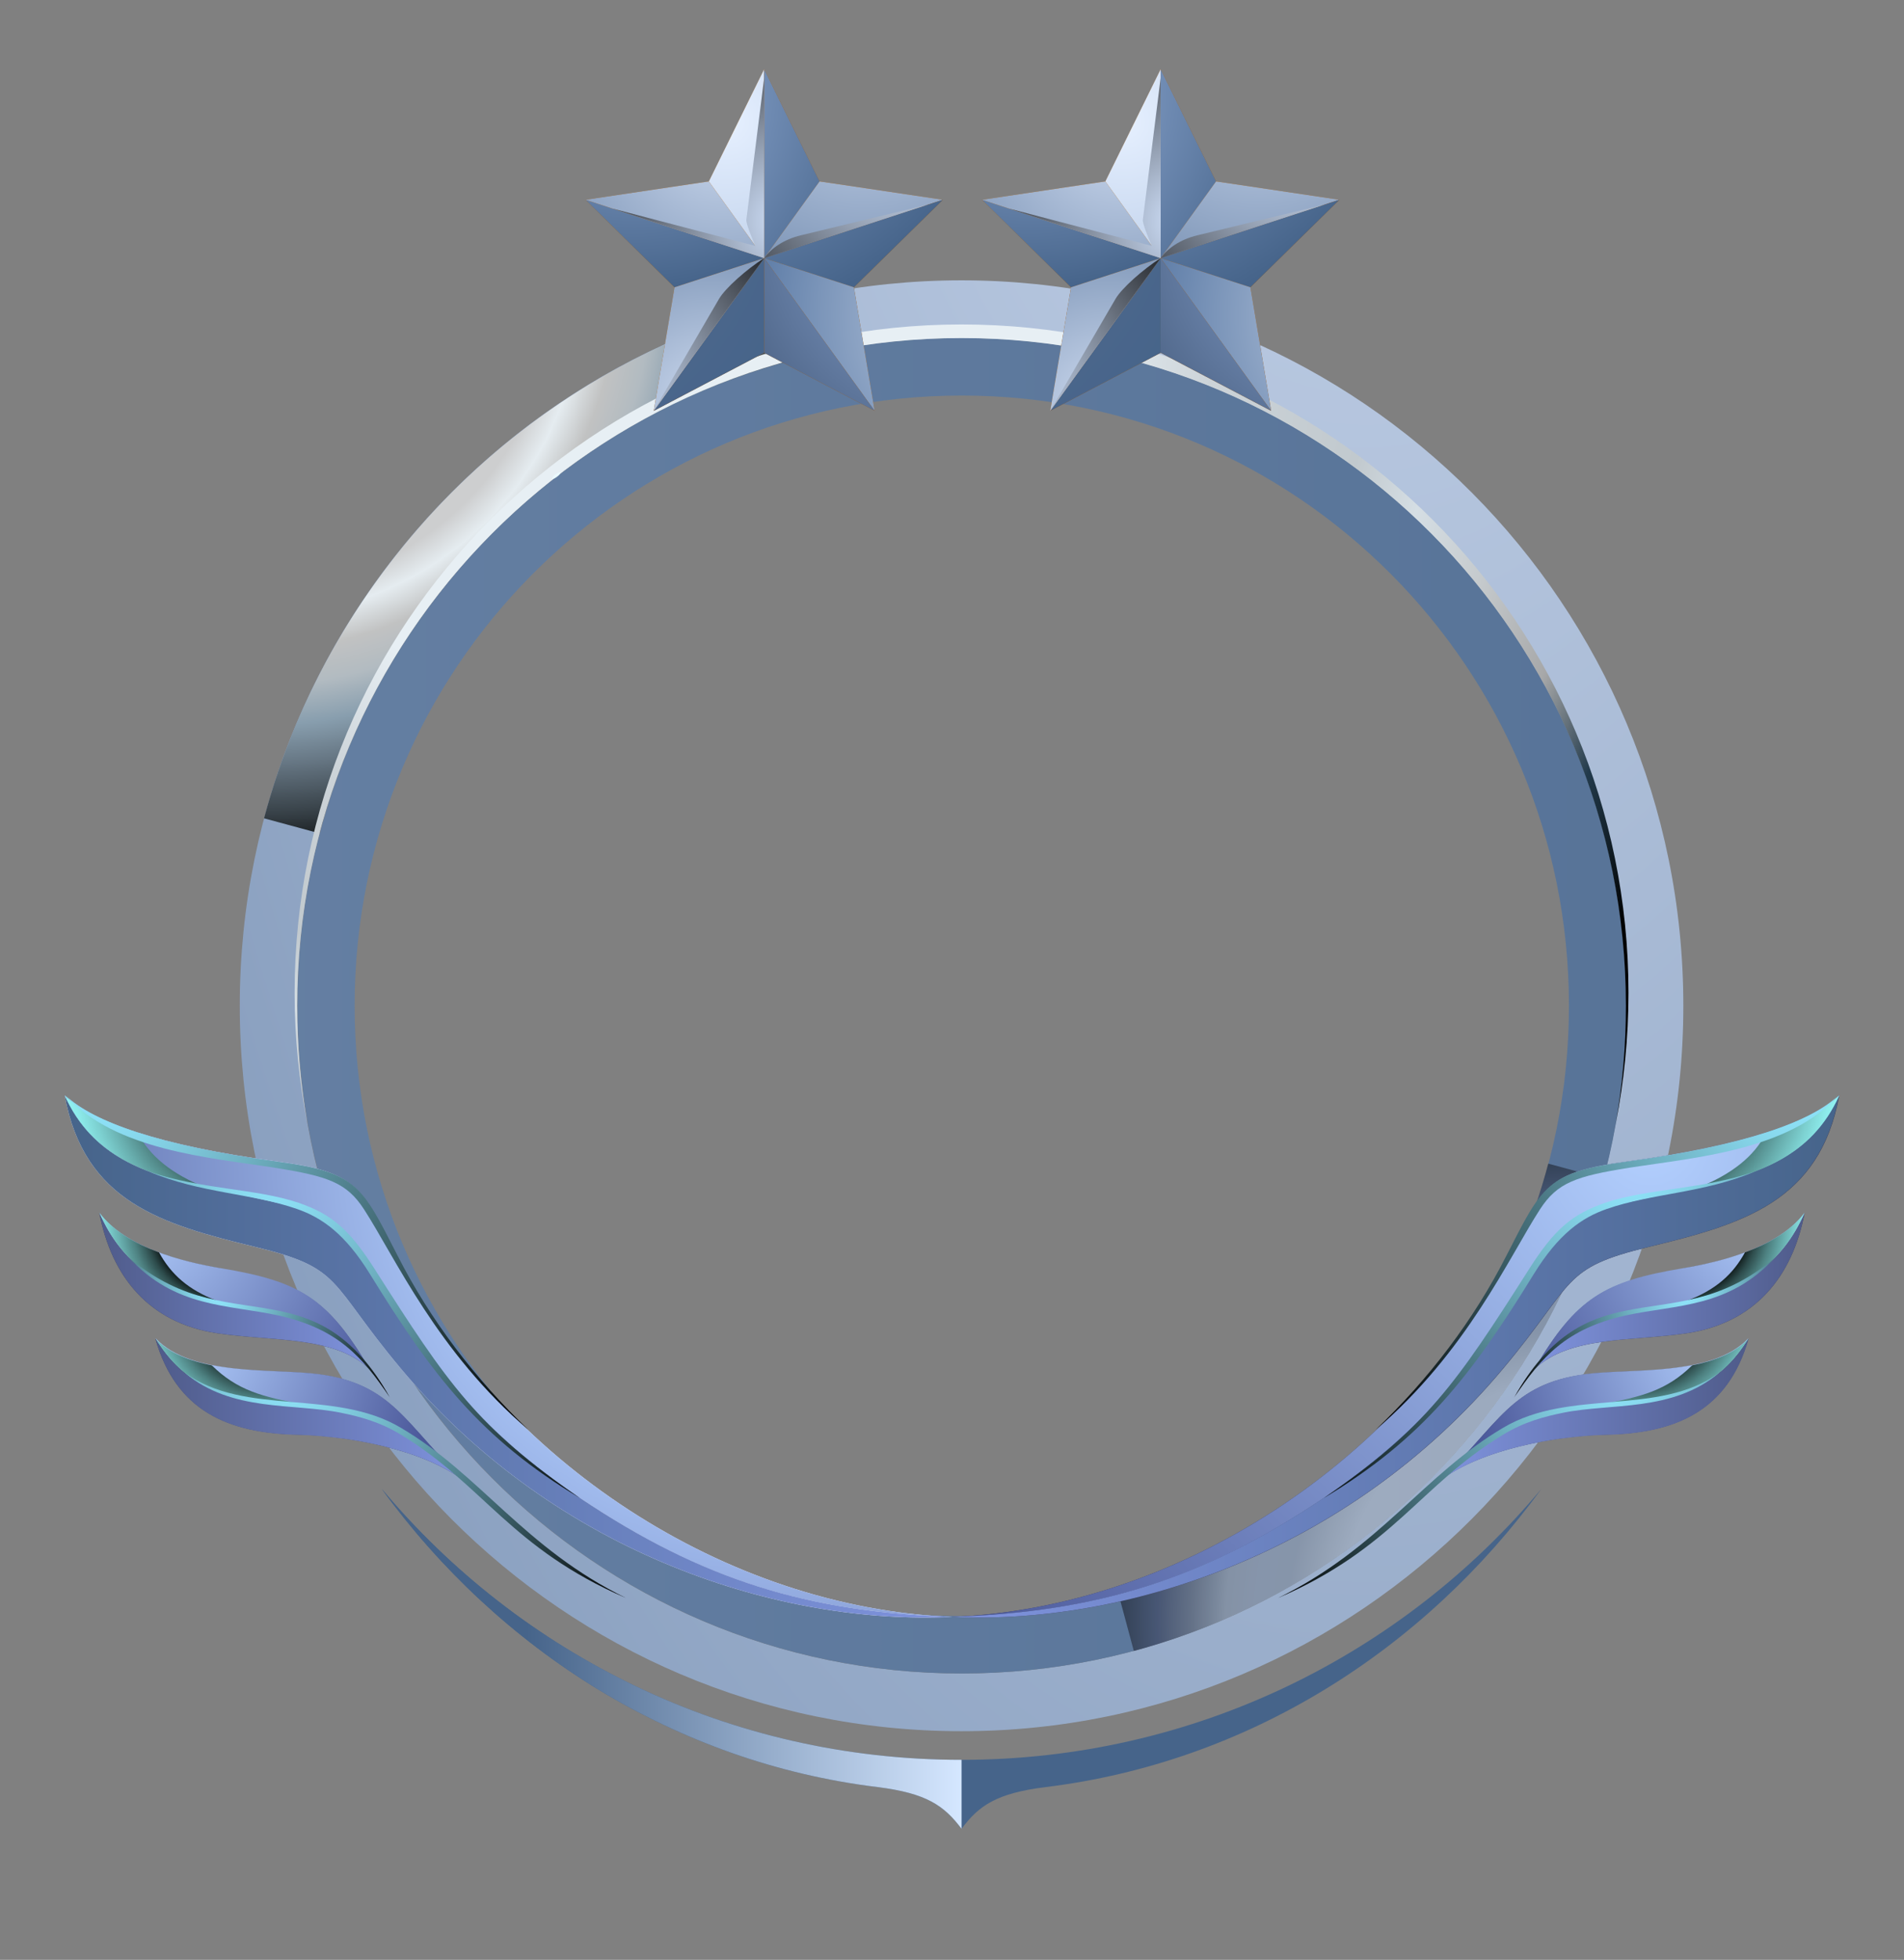 <svg width="103" height="106" viewBox="0 0 103 106" fill="none" xmlns="http://www.w3.org/2000/svg">
<rect x="0" y="0" width="103" height="106" fill="#808080" stroke="none"/>
<g style="mix-blend-mode:multiply" opacity="0.8">
<path d="M14.878 58.383C14.941 58.56 14.954 58.738 14.878 58.763C14.802 58.788 14.701 58.662 14.638 58.471C14.575 58.294 14.562 58.116 14.638 58.091C14.701 58.065 14.815 58.192 14.878 58.383Z" fill="#9C9D9E"/>
</g>
<g style="mix-blend-mode:multiply" opacity="0.8">
<path d="M89.169 58.383C89.106 58.56 89.093 58.738 89.169 58.763C89.232 58.788 89.346 58.662 89.409 58.471C89.472 58.294 89.484 58.116 89.409 58.091C89.346 58.065 89.232 58.192 89.169 58.383Z" fill="#9C9D9E"/>
</g>
<path fill-rule="evenodd" clip-rule="evenodd" d="M91.063 54.398C91.063 32.724 73.585 15.162 52.017 15.162C30.448 15.162 12.971 32.724 12.971 54.398C12.971 76.071 30.448 93.633 52.017 93.633C73.585 93.633 91.063 76.071 91.063 54.398ZM52.017 18.284C71.868 18.284 87.956 34.45 87.956 54.398C87.956 74.346 71.868 90.512 52.017 90.512C32.165 90.512 16.077 74.346 16.077 54.398C16.077 34.45 32.165 18.284 52.017 18.284Z" fill="url(#paint0_radial_2003_41879)"/>
<path fill-rule="evenodd" clip-rule="evenodd" d="M87.969 54.398C87.969 34.45 71.881 18.284 52.029 18.284C32.178 18.284 16.09 34.45 16.09 54.398C16.09 74.346 32.178 90.512 52.029 90.512C71.881 90.512 87.969 74.346 87.969 54.398ZM52.029 21.393C70.163 21.393 84.875 36.163 84.875 54.398C84.875 72.633 70.176 87.403 52.029 87.403C33.883 87.403 19.184 72.633 19.184 54.398C19.184 36.163 33.883 21.393 52.029 21.393Z" fill="url(#paint1_linear_2003_41879)"/>
<path style="mix-blend-mode:screen" fill-rule="evenodd" clip-rule="evenodd" d="M17.29 45.059C20.598 32.623 30.334 22.839 42.71 19.515L41.902 16.507C28.465 20.111 17.883 30.758 14.284 44.259L17.277 45.071L17.29 45.059Z" fill="url(#paint2_radial_2003_41879)"/>
<path style="mix-blend-mode:screen" opacity="0.5" fill-rule="evenodd" clip-rule="evenodd" d="M83.751 62.951C80.733 74.308 71.83 83.254 60.528 86.286L61.336 89.294C73.712 85.969 83.448 76.186 86.757 63.75L83.764 62.938L83.751 62.951Z" fill="url(#paint3_radial_2003_41879)"/>
<path style="mix-blend-mode:screen" fill-rule="evenodd" clip-rule="evenodd" d="M52.017 18.284C71.868 18.284 87.956 34.45 87.956 54.398C87.956 56.581 87.767 58.712 87.401 60.793C87.855 58.497 88.095 56.124 88.095 53.7C88.095 33.74 71.944 17.548 52.017 17.548C32.09 17.548 15.938 33.727 15.938 53.7C15.938 56.124 16.178 58.497 16.633 60.793C16.267 58.712 16.077 56.581 16.077 54.398C16.077 34.45 32.165 18.284 52.017 18.284Z" fill="url(#paint4_radial_2003_41879)"/>
<path fill-rule="evenodd" clip-rule="evenodd" d="M47.458 96.654C36.585 95.321 27.038 89.306 20.649 80.525C28.137 89.484 39.414 95.182 52.017 95.182C64.62 95.182 75.897 89.484 83.385 80.525C76.995 89.306 67.448 95.321 56.576 96.654C53.911 96.984 52.951 97.656 52.017 98.912C51.07 97.656 50.123 96.984 47.458 96.654Z" fill="#46648A"/>
<path fill-rule="evenodd" clip-rule="evenodd" d="M47.458 96.654C36.585 95.321 27.038 89.306 20.649 80.525C28.15 89.484 39.414 95.182 52.017 95.182V98.912C51.07 97.656 50.123 96.984 47.458 96.654Z" fill="url(#paint5_linear_2003_41879)"/>
<g style="mix-blend-mode:screen" opacity="0.8">
<path d="M30.145 25.783C30.032 25.872 29.905 25.923 29.88 25.885C29.855 25.847 29.918 25.745 30.044 25.656C30.158 25.568 30.284 25.517 30.309 25.555C30.335 25.593 30.271 25.695 30.145 25.783Z" fill="#EBFBFF"/>
</g>
<path fill-rule="evenodd" clip-rule="evenodd" d="M3.5 59.249C4.559 65.013 8.74 66.212 13.793 67.437C18.577 68.596 17.72 69.282 21.673 74.009C30.224 84.231 42.433 87.894 51.507 87.45C39.297 86.965 27.128 79.046 21.445 67.882C19.502 64.084 19.247 63.397 14.986 62.818C8.539 61.943 4.988 60.65 3.513 59.249H3.5Z" fill="#EDEEF9"/>
<path fill-rule="evenodd" clip-rule="evenodd" d="M3.5 59.249C5.47 63.613 9.853 63.868 14.155 64.865C16.165 65.337 17.867 65.485 19.14 67.303C19.824 68.272 20.413 69.309 21.03 70.319C23.724 74.737 27.249 78.251 31.39 81.026C37.997 85.47 43.706 87.194 51.507 87.45C39.297 86.965 27.128 79.046 21.445 67.882C19.502 64.084 19.247 63.397 14.986 62.818C8.539 61.943 4.988 60.65 3.513 59.249H3.5Z" fill="url(#paint6_radial_2003_41879)"/>
<path fill-rule="evenodd" clip-rule="evenodd" d="M14.155 64.865C9.853 63.868 5.47 63.613 3.5 59.249C4.559 65.013 8.74 66.212 13.793 67.437C18.577 68.596 17.72 69.282 21.673 74.009C30.224 84.231 42.433 87.894 51.507 87.45C43.706 87.194 37.997 85.456 31.39 81.026C27.249 78.251 23.737 74.723 21.03 70.319C20.413 69.309 19.824 68.272 19.14 67.303C17.867 65.485 16.178 65.337 14.155 64.865Z" fill="url(#paint7_linear_2003_41879)"/>
<path fill-rule="evenodd" clip-rule="evenodd" d="M11.97 68.609C9.866 68.259 6.783 67.478 5.376 65.606C6.033 69.04 8.057 71.558 11.755 72.111C14.744 72.555 18.122 72.245 19.984 74.05C17.72 70.185 16.165 69.323 11.97 68.623V68.609Z" fill="#3B3C54"/>
<path fill-rule="evenodd" clip-rule="evenodd" d="M17.224 74.333C14.758 74.009 10.348 74.467 8.405 72.393C9.518 76.326 12.372 77.511 16.111 77.592C18.725 77.645 22.853 78.373 25.064 80.07C21.901 77.04 21.244 74.858 17.224 74.333Z" fill="#3B3C54"/>
<path fill-rule="evenodd" clip-rule="evenodd" d="M8.418 72.393C9.785 74.629 11.514 75.41 14.02 75.693C20.252 76.393 20.467 75.868 25.077 80.056C21.914 77.026 21.258 74.844 17.237 74.319C14.771 73.996 10.362 74.454 8.418 72.38V72.393Z" fill="url(#paint8_radial_2003_41879)"/>
<path fill-rule="evenodd" clip-rule="evenodd" d="M14.007 75.706C11.501 75.423 9.786 74.642 8.405 72.407C9.518 76.339 12.372 77.524 16.111 77.605C16.862 77.618 17.733 77.699 18.644 77.82C20.923 78.144 23.483 78.858 25.064 80.07C21.472 76.797 20.547 76.393 17.358 76.056C16.46 75.962 15.374 75.868 13.994 75.706H14.007Z" fill="url(#paint9_linear_2003_41879)"/>
<path fill-rule="evenodd" clip-rule="evenodd" d="M11.581 70.333C8.619 69.659 6.609 68.407 5.376 65.606C6.033 69.04 8.057 71.558 11.755 72.111C14.744 72.555 18.122 72.245 19.984 74.05C17.13 70.643 15.2 71.168 11.581 70.346V70.333Z" fill="url(#paint10_linear_2003_41879)"/>
<path fill-rule="evenodd" clip-rule="evenodd" d="M5.376 65.592C6.609 68.394 8.619 69.646 11.581 70.319C15.2 71.141 17.143 70.615 19.984 74.023C17.72 70.158 16.165 69.296 11.97 68.595C9.866 68.245 6.783 67.464 5.376 65.592Z" fill="url(#paint11_radial_2003_41879)"/>
<path style="mix-blend-mode:screen" fill-rule="evenodd" clip-rule="evenodd" d="M3.5 59.249C5.001 62.576 7.909 63.518 11.112 64.219C9.343 63.532 8.057 62.508 7.467 61.269C5.537 60.65 4.251 59.963 3.5 59.249Z" fill="url(#paint12_radial_2003_41879)"/>
<path style="mix-blend-mode:screen" fill-rule="evenodd" clip-rule="evenodd" d="M8.593 67.734C7.319 67.262 6.113 66.575 5.376 65.592C6.609 68.394 8.619 69.646 11.581 70.319C11.635 70.319 11.675 70.346 11.729 70.346C10.201 69.767 9.263 68.946 8.593 67.72V67.734Z" fill="url(#paint13_radial_2003_41879)"/>
<path style="mix-blend-mode:screen" fill-rule="evenodd" clip-rule="evenodd" d="M11.46 73.848C10.254 73.605 9.155 73.188 8.418 72.407C9.785 74.642 11.514 75.423 14.02 75.706C14.932 75.814 15.722 75.881 16.406 75.949C14.195 75.558 12.828 75.195 11.46 73.848Z" fill="url(#paint14_radial_2003_41879)"/>
<path style="mix-blend-mode:screen" fill-rule="evenodd" clip-rule="evenodd" d="M14.838 63.155C17.746 63.613 18.752 63.963 19.69 65.404C21.365 67.99 23.657 73.134 28.589 77.336C25.721 74.602 23.282 71.41 21.499 67.895C19.556 64.097 19.301 63.411 15.039 62.832C8.593 61.956 5.041 60.663 3.567 59.263C6.234 62.212 11.273 62.603 14.851 63.155H14.838Z" fill="url(#paint15_radial_2003_41879)"/>
<path style="mix-blend-mode:screen" fill-rule="evenodd" clip-rule="evenodd" d="M31.376 81.026C26.015 77.807 23.416 74.44 20.011 68.905C18.671 66.737 17.425 65.862 16.071 65.39C13.605 64.528 10.844 64.542 8.07 63.37C10.938 64.353 13.846 64.272 16.152 65.054C17.947 65.673 18.899 66.481 20.293 68.676C24.206 74.831 25.841 77.228 31.376 81.026Z" fill="url(#paint16_radial_2003_41879)"/>
<path style="mix-blend-mode:screen" fill-rule="evenodd" clip-rule="evenodd" d="M6.971 68.016C9.96 70.535 12.507 70.36 15.093 70.898C17.211 71.329 19.221 72.259 21.084 75.572C19.61 73.403 18.283 71.855 15.026 71.141C12.305 70.548 9.491 70.75 6.971 68.016Z" fill="url(#paint17_radial_2003_41879)"/>
<path style="mix-blend-mode:screen" fill-rule="evenodd" clip-rule="evenodd" d="M10 74.252C13.297 76.635 18.055 75.073 21.674 77.215C25.962 79.733 28.375 83.746 33.856 86.426C27.651 83.746 26.177 80.339 21.727 77.619C20.521 76.878 19.409 76.609 18.43 76.407C15.844 75.881 12.533 76.38 10 74.252Z" fill="url(#paint18_radial_2003_41879)"/>
<path fill-rule="evenodd" clip-rule="evenodd" d="M99.5 59.249C98.442 65.013 94.26 66.212 89.207 67.437C84.423 68.596 85.281 69.282 81.327 74.009C72.776 84.231 60.567 87.894 51.494 87.45C63.703 86.965 75.872 79.046 81.555 67.882C83.498 64.084 83.753 63.397 88.015 62.818C94.461 61.943 98.013 60.65 99.487 59.249H99.5Z" fill="#3B3C54"/>
<path fill-rule="evenodd" clip-rule="evenodd" d="M99.5 59.249C97.53 63.613 93.148 63.868 88.846 64.865C86.835 65.337 85.133 65.485 83.86 67.303C83.177 68.272 82.587 69.309 81.97 70.319C79.276 74.737 75.752 78.251 71.61 81.026C65.003 85.47 59.294 87.194 51.494 87.45C63.703 86.965 75.872 79.046 81.555 67.882C83.498 64.084 83.753 63.397 88.015 62.818C94.461 61.943 98.013 60.65 99.487 59.249H99.5Z" fill="url(#paint19_radial_2003_41879)"/>
<path fill-rule="evenodd" clip-rule="evenodd" d="M88.832 64.865C93.134 63.868 97.516 63.613 99.486 59.249C98.427 65.013 94.246 66.212 89.193 67.437C84.409 68.596 85.267 69.282 81.313 74.009C72.762 84.231 60.553 87.894 51.48 87.45C59.28 87.194 64.989 85.456 71.596 81.026C75.738 78.251 79.249 74.723 81.956 70.319C82.573 69.309 83.162 68.272 83.846 67.303C85.119 65.485 86.808 65.337 88.832 64.865Z" fill="url(#paint20_linear_2003_41879)"/>
<path fill-rule="evenodd" clip-rule="evenodd" d="M91.03 68.609C93.134 68.259 96.216 67.478 97.623 65.606C96.967 69.04 94.943 71.558 91.244 72.111C88.255 72.555 84.878 72.245 83.015 74.05C85.28 70.185 86.835 69.323 91.03 68.623V68.609Z" fill="#3B3C54"/>
<path fill-rule="evenodd" clip-rule="evenodd" d="M85.763 74.333C88.228 74.009 92.638 74.467 94.581 72.393C93.469 76.326 90.614 77.511 86.875 77.592C84.261 77.645 80.134 78.373 77.922 80.07C81.085 77.04 81.742 74.858 85.763 74.333Z" fill="#3B3C54"/>
<path fill-rule="evenodd" clip-rule="evenodd" d="M94.581 72.393C93.214 74.629 91.485 75.41 88.979 75.693C82.747 76.393 82.533 75.868 77.922 80.056C81.085 77.026 81.742 74.844 85.763 74.319C88.228 73.996 92.638 74.454 94.581 72.38V72.393Z" fill="url(#paint21_radial_2003_41879)"/>
<path fill-rule="evenodd" clip-rule="evenodd" d="M88.993 75.706C91.499 75.423 93.214 74.642 94.595 72.407C93.482 76.339 90.628 77.524 86.888 77.605C86.138 77.618 85.267 77.699 84.356 77.82C82.077 78.144 79.517 78.858 77.936 80.07C81.528 76.797 82.452 76.393 85.642 76.056C86.54 75.962 87.626 75.868 89.006 75.706H88.993Z" fill="url(#paint22_linear_2003_41879)"/>
<path fill-rule="evenodd" clip-rule="evenodd" d="M91.418 70.333C94.38 69.659 96.39 68.407 97.623 65.606C96.967 69.04 94.943 71.558 91.244 72.111C88.255 72.555 84.878 72.245 83.015 74.05C85.87 70.643 87.8 71.168 91.418 70.346V70.333Z" fill="url(#paint23_linear_2003_41879)"/>
<path fill-rule="evenodd" clip-rule="evenodd" d="M97.623 65.592C96.39 68.394 94.38 69.646 91.418 70.319C87.8 71.141 85.856 70.615 83.015 74.023C85.28 70.158 86.835 69.296 91.03 68.595C93.134 68.245 96.216 67.464 97.623 65.592Z" fill="url(#paint24_radial_2003_41879)"/>
<path style="mix-blend-mode:screen" fill-rule="evenodd" clip-rule="evenodd" d="M99.499 59.249C97.999 62.576 95.09 63.518 91.887 64.219C93.656 63.532 94.943 62.508 95.532 61.269C97.462 60.65 98.749 59.963 99.499 59.249Z" fill="url(#paint25_radial_2003_41879)"/>
<path style="mix-blend-mode:screen" fill-rule="evenodd" clip-rule="evenodd" d="M94.407 67.734C95.68 67.262 96.886 66.575 97.623 65.592C96.39 68.394 94.38 69.646 91.418 70.319C91.365 70.319 91.324 70.346 91.271 70.346C92.799 69.767 93.737 68.946 94.407 67.72V67.734Z" fill="url(#paint26_radial_2003_41879)"/>
<path style="mix-blend-mode:screen" fill-rule="evenodd" clip-rule="evenodd" d="M91.539 73.848C92.745 73.605 93.844 73.188 94.581 72.407C93.214 74.642 91.485 75.423 88.979 75.706C88.068 75.814 87.277 75.881 86.594 75.949C88.805 75.558 90.172 75.195 91.539 73.848Z" fill="url(#paint27_radial_2003_41879)"/>
<path style="mix-blend-mode:screen" fill-rule="evenodd" clip-rule="evenodd" d="M88.162 63.155C85.253 63.613 84.248 63.963 83.31 65.404C81.635 67.99 79.343 73.134 74.411 77.336C77.279 74.602 79.718 71.41 81.501 67.895C83.444 64.097 83.699 63.411 87.961 62.832C94.407 61.956 97.959 60.663 99.433 59.263C96.766 62.212 91.727 62.603 88.148 63.155H88.162Z" fill="url(#paint28_radial_2003_41879)"/>
<path style="mix-blend-mode:screen" fill-rule="evenodd" clip-rule="evenodd" d="M71.61 81.026C76.971 77.807 79.571 74.44 82.975 68.905C84.315 66.737 85.561 65.862 86.915 65.39C89.381 64.528 92.142 64.542 94.916 63.37C92.048 64.353 89.14 64.272 86.835 65.054C85.039 65.673 84.087 66.481 82.694 68.676C78.78 74.831 77.145 77.228 71.61 81.026Z" fill="url(#paint29_radial_2003_41879)"/>
<path style="mix-blend-mode:screen" fill-rule="evenodd" clip-rule="evenodd" d="M96.028 68.016C93.04 70.535 90.493 70.36 87.907 70.898C85.789 71.329 83.779 72.259 81.916 75.572C83.39 73.403 84.717 71.855 87.974 71.141C90.695 70.548 93.509 70.75 96.028 68.016Z" fill="url(#paint30_radial_2003_41879)"/>
<path style="mix-blend-mode:screen" fill-rule="evenodd" clip-rule="evenodd" d="M93 74.252C89.703 76.635 84.945 75.073 81.326 77.215C77.038 79.733 74.625 83.746 69.144 86.426C75.349 83.746 76.823 80.339 81.273 77.619C82.479 76.878 83.591 76.609 84.57 76.407C87.156 75.881 90.467 76.38 93 74.252Z" fill="url(#paint31_radial_2003_41879)"/>
<g clip-path="url(#clip0_2003_41879)">
<path fill-rule="evenodd" clip-rule="evenodd" d="M41.338 3.742L44.336 9.812L51.01 10.804L46.193 15.539L47.316 22.22L41.338 19.082L35.366 22.22L36.489 15.539L31.672 10.804L38.346 9.812L41.338 3.742Z" fill="#B05B00"/>
<path fill-rule="evenodd" clip-rule="evenodd" d="M41.338 13.96L31.672 10.804L36.489 15.539L41.338 13.96Z" fill="url(#paint32_radial_2003_41879)"/>
<path fill-rule="evenodd" clip-rule="evenodd" d="M31.672 10.804L41.338 13.961L38.346 9.812L31.672 10.804Z" fill="url(#paint33_radial_2003_41879)"/>
<path fill-rule="evenodd" clip-rule="evenodd" d="M38.346 9.812L41.338 13.96V3.742L38.346 9.812Z" fill="url(#paint34_radial_2003_41879)"/>
<path fill-rule="evenodd" clip-rule="evenodd" d="M41.338 3.742V13.96L44.336 9.812L41.338 3.742Z" fill="url(#paint35_radial_2003_41879)"/>
<path fill-rule="evenodd" clip-rule="evenodd" d="M44.336 9.812L41.338 13.961L51.01 10.804L44.336 9.812Z" fill="url(#paint36_radial_2003_41879)"/>
<path fill-rule="evenodd" clip-rule="evenodd" d="M51.01 10.804L41.338 13.96L46.193 15.539L51.01 10.804Z" fill="url(#paint37_radial_2003_41879)"/>
<path fill-rule="evenodd" clip-rule="evenodd" d="M46.193 15.539L41.338 13.961L47.316 22.22L46.193 15.539Z" fill="url(#paint38_radial_2003_41879)"/>
<path fill-rule="evenodd" clip-rule="evenodd" d="M47.316 22.22L41.338 13.961V19.082L47.316 22.22Z" fill="url(#paint39_radial_2003_41879)"/>
<path fill-rule="evenodd" clip-rule="evenodd" d="M41.338 19.082V13.961L35.366 22.22L41.338 19.082Z" fill="url(#paint40_radial_2003_41879)"/>
<path fill-rule="evenodd" clip-rule="evenodd" d="M35.366 22.22L41.338 13.961L36.489 15.539L35.366 22.22Z" fill="url(#paint41_radial_2003_41879)"/>
<path style="mix-blend-mode:screen" fill-rule="evenodd" clip-rule="evenodd" d="M33.149 11.284L40.86 13.299C40.674 12.869 40.351 12.083 40.376 11.883L41.338 4.216V13.96L33.149 11.284Z" fill="url(#paint42_radial_2003_41879)"/>
<path style="mix-blend-mode:screen" fill-rule="evenodd" clip-rule="evenodd" d="M41.338 13.961C41.717 13.437 42.375 12.956 43.331 12.725L50.203 11.066L41.338 13.961Z" fill="url(#paint43_radial_2003_41879)"/>
<path style="mix-blend-mode:screen" fill-rule="evenodd" clip-rule="evenodd" d="M41.338 13.96C40.382 14.566 39.233 15.589 38.898 16.163L35.366 22.22L41.344 13.954L41.338 13.96Z" fill="url(#paint44_radial_2003_41879)"/>
</g>
<g clip-path="url(#clip1_2003_41879)">
<path fill-rule="evenodd" clip-rule="evenodd" d="M62.787 3.742L65.785 9.812L72.459 10.804L67.642 15.539L68.765 22.22L62.787 19.082L56.815 22.22L57.938 15.539L53.121 10.804L59.795 9.812L62.787 3.742Z" fill="#B05B00"/>
<path fill-rule="evenodd" clip-rule="evenodd" d="M62.787 13.96L53.121 10.804L57.938 15.539L62.787 13.96Z" fill="url(#paint45_radial_2003_41879)"/>
<path fill-rule="evenodd" clip-rule="evenodd" d="M53.121 10.804L62.787 13.961L59.795 9.812L53.121 10.804Z" fill="url(#paint46_radial_2003_41879)"/>
<path fill-rule="evenodd" clip-rule="evenodd" d="M59.795 9.812L62.787 13.96V3.742L59.795 9.812Z" fill="url(#paint47_radial_2003_41879)"/>
<path fill-rule="evenodd" clip-rule="evenodd" d="M62.787 3.742V13.96L65.785 9.812L62.787 3.742Z" fill="url(#paint48_radial_2003_41879)"/>
<path fill-rule="evenodd" clip-rule="evenodd" d="M65.785 9.812L62.787 13.961L72.459 10.804L65.785 9.812Z" fill="url(#paint49_radial_2003_41879)"/>
<path fill-rule="evenodd" clip-rule="evenodd" d="M72.459 10.804L62.787 13.96L67.642 15.539L72.459 10.804Z" fill="url(#paint50_radial_2003_41879)"/>
<path fill-rule="evenodd" clip-rule="evenodd" d="M67.642 15.539L62.787 13.961L68.765 22.22L67.642 15.539Z" fill="url(#paint51_radial_2003_41879)"/>
<path fill-rule="evenodd" clip-rule="evenodd" d="M68.765 22.22L62.787 13.961V19.082L68.765 22.22Z" fill="url(#paint52_radial_2003_41879)"/>
<path fill-rule="evenodd" clip-rule="evenodd" d="M62.787 19.082V13.961L56.815 22.22L62.787 19.082Z" fill="url(#paint53_radial_2003_41879)"/>
<path fill-rule="evenodd" clip-rule="evenodd" d="M56.815 22.22L62.787 13.961L57.938 15.539L56.815 22.22Z" fill="url(#paint54_radial_2003_41879)"/>
<path style="mix-blend-mode:screen" fill-rule="evenodd" clip-rule="evenodd" d="M54.598 11.284L62.309 13.299C62.123 12.869 61.8 12.083 61.825 11.883L62.787 4.216V13.96L54.598 11.284Z" fill="url(#paint55_radial_2003_41879)"/>
<path style="mix-blend-mode:screen" fill-rule="evenodd" clip-rule="evenodd" d="M62.787 13.961C63.166 13.437 63.824 12.956 64.78 12.725L71.652 11.066L62.787 13.961Z" fill="url(#paint56_radial_2003_41879)"/>
<path style="mix-blend-mode:screen" fill-rule="evenodd" clip-rule="evenodd" d="M62.787 13.96C61.831 14.566 60.682 15.589 60.347 16.163L56.815 22.22L62.793 13.954L62.787 13.96Z" fill="url(#paint57_radial_2003_41879)"/>
</g>
<defs>
<radialGradient id="paint0_radial_2003_41879" cx="0" cy="0" r="1" gradientUnits="userSpaceOnUse" gradientTransform="translate(73.558 -43.484) scale(106.43 250.4)">
<stop stop-color="#CEDBF0"/>
<stop offset="1" stop-color="#6D87AB"/>
</radialGradient>
<linearGradient id="paint1_linear_2003_41879" x1="-591.981" y1="26.265" x2="190.802" y2="26.265" gradientUnits="userSpaceOnUse">
<stop stop-color="#CCDBF5"/>
<stop offset="1" stop-color="#46648A"/>
</linearGradient>
<radialGradient id="paint2_radial_2003_41879" cx="0" cy="0" r="1" gradientUnits="userSpaceOnUse" gradientTransform="translate(13.994 15.708) scale(30.712 30.861)">
<stop offset="0.52" stop-color="#CDCECF"/>
<stop offset="0.57" stop-color="#E5ECF0"/>
<stop offset="0.63" stop-color="#C1C2C2"/>
<stop offset="0.69" stop-color="#B2BBC1"/>
<stop offset="0.76" stop-color="#889EAE"/>
<stop offset="0.83" stop-color="#657582"/>
<stop offset="0.91" stop-color="#3A444B"/>
<stop offset="0.99" stop-color="#090B0C"/>
<stop offset="1"/>
</radialGradient>
<radialGradient id="paint3_radial_2003_41879" cx="0" cy="0" r="1" gradientUnits="userSpaceOnUse" gradientTransform="translate(85.532 87.758) scale(25.307 25.43)">
<stop offset="0.52" stop-color="#DFDFE3"/>
<stop offset="0.57" stop-color="#CCCCCF"/>
<stop offset="0.63" stop-color="#B2B3B9"/>
<stop offset="0.69" stop-color="#B3B4BD"/>
<stop offset="0.76" stop-color="#AEAEB1"/>
<stop offset="0.83" stop-color="#6F7077"/>
<stop offset="0.91" stop-color="#32354B"/>
<stop offset="0.99" stop-color="#08080C"/>
<stop offset="1"/>
</radialGradient>
<radialGradient id="paint4_radial_2003_41879" cx="0" cy="0" r="1" gradientUnits="userSpaceOnUse" gradientTransform="translate(34.262 13.995) scale(64.529 64.843)">
<stop offset="0.38" stop-color="#E7EFF4"/>
<stop offset="0.495" stop-color="#CCD3D8"/>
<stop offset="0.63" stop-color="#C1C9CE"/>
<stop offset="0.69" stop-color="#D5DEE4"/>
<stop offset="0.76" stop-color="#C5CACD"/>
<stop offset="0.84" stop-color="#A7A8A9"/>
<stop offset="0.91" stop-color="#223A4B"/>
<stop offset="0.99" stop-color="#05090C"/>
<stop offset="1"/>
</radialGradient>
<linearGradient id="paint5_linear_2003_41879" x1="20.649" y1="89.713" x2="52.017" y2="89.713" gradientUnits="userSpaceOnUse">
<stop offset="0.25" stop-color="#46648A"/>
<stop offset="1" stop-color="#D5E7FF"/>
</linearGradient>
<radialGradient id="paint6_radial_2003_41879" cx="0" cy="0" r="1" gradientUnits="userSpaceOnUse" gradientTransform="translate(41.388 61.673) rotate(-180) scale(46.144 46.368)">
<stop offset="0.33" stop-color="#B3D0FF"/>
<stop offset="1" stop-color="#4A5799"/>
</radialGradient>
<linearGradient id="paint7_linear_2003_41879" x1="51.52" y1="73.363" x2="3.513" y2="73.363" gradientUnits="userSpaceOnUse">
<stop stop-color="#7F93DE"/>
<stop offset="1" stop-color="#46648A"/>
</linearGradient>
<radialGradient id="paint8_radial_2003_41879" cx="0" cy="0" r="1" gradientUnits="userSpaceOnUse" gradientTransform="translate(9.799 72.811) scale(14.112 14.181)">
<stop stop-color="#B3D0FF"/>
<stop offset="1" stop-color="#4A5799"/>
</radialGradient>
<linearGradient id="paint9_linear_2003_41879" x1="8.419" y1="76.231" x2="25.064" y2="76.231" gradientUnits="userSpaceOnUse">
<stop stop-color="#4F5B8A"/>
<stop offset="1" stop-color="#7F93DE"/>
</linearGradient>
<linearGradient id="paint10_linear_2003_41879" x1="5.376" y1="69.821" x2="19.984" y2="69.821" gradientUnits="userSpaceOnUse">
<stop stop-color="#4F5B8A"/>
<stop offset="1" stop-color="#7F93DE"/>
</linearGradient>
<radialGradient id="paint11_radial_2003_41879" cx="0" cy="0" r="1" gradientUnits="userSpaceOnUse" gradientTransform="translate(7.252 65.633) scale(15.694 15.77)">
<stop stop-color="#B3D0FF"/>
<stop offset="1" stop-color="#4A5799"/>
</radialGradient>
<radialGradient id="paint12_radial_2003_41879" cx="0" cy="0" r="1" gradientUnits="userSpaceOnUse" gradientTransform="translate(14.57 57.862) scale(12.183 12.242)">
<stop offset="0.44"/>
<stop offset="0.46" stop-color="#070C0C"/>
<stop offset="0.54" stop-color="#2D4B4B"/>
<stop offset="0.63" stop-color="#4E8282"/>
<stop offset="0.72" stop-color="#68AEAE"/>
<stop offset="0.8" stop-color="#7DD1D1"/>
<stop offset="0.87" stop-color="#8CEAEA"/>
<stop offset="0.94" stop-color="#95F9F9"/>
<stop offset="1" stop-color="#99FFFF"/>
</radialGradient>
<radialGradient id="paint13_radial_2003_41879" cx="0" cy="0" r="1" gradientUnits="userSpaceOnUse" gradientTransform="translate(12.144 66.144) scale(7.921 7.959)">
<stop offset="0.44"/>
<stop offset="0.46" stop-color="#070C0C"/>
<stop offset="0.54" stop-color="#2D4B4B"/>
<stop offset="0.63" stop-color="#4E8282"/>
<stop offset="0.72" stop-color="#68AEAE"/>
<stop offset="0.8" stop-color="#7DD1D1"/>
<stop offset="0.87" stop-color="#8CEAEA"/>
<stop offset="0.94" stop-color="#95F9F9"/>
<stop offset="1" stop-color="#99FFFF"/>
</radialGradient>
<radialGradient id="paint14_radial_2003_41879" cx="0" cy="0" r="1" gradientUnits="userSpaceOnUse" gradientTransform="translate(14.302 70.616) scale(7.988 8.026)">
<stop offset="0.44"/>
<stop offset="0.46" stop-color="#070C0C"/>
<stop offset="0.54" stop-color="#2D4B4B"/>
<stop offset="0.63" stop-color="#4E8282"/>
<stop offset="0.72" stop-color="#68AEAE"/>
<stop offset="0.8" stop-color="#7DD1D1"/>
<stop offset="0.87" stop-color="#8CEAEA"/>
<stop offset="0.94" stop-color="#95F9F9"/>
<stop offset="1" stop-color="#99FFFF"/>
</radialGradient>
<radialGradient id="paint15_radial_2003_41879" cx="0" cy="0" r="1" gradientUnits="userSpaceOnUse" gradientTransform="translate(5.725 59.034) scale(28.547 28.685)">
<stop stop-color="#92E8FF"/>
<stop offset="0.1" stop-color="#88D8ED"/>
<stop offset="0.3" stop-color="#6EB0C1"/>
<stop offset="0.57" stop-color="#456E79"/>
<stop offset="0.92" stop-color="#0E1618"/>
<stop offset="1"/>
</radialGradient>
<radialGradient id="paint16_radial_2003_41879" cx="0" cy="0" r="1" gradientUnits="userSpaceOnUse" gradientTransform="translate(14.932 63.316) scale(25.531 25.655)">
<stop stop-color="#92E8FF"/>
<stop offset="0.1" stop-color="#88D8ED"/>
<stop offset="0.3" stop-color="#6EB0C1"/>
<stop offset="0.57" stop-color="#456E79"/>
<stop offset="0.92" stop-color="#0E1618"/>
<stop offset="1"/>
</radialGradient>
<radialGradient id="paint17_radial_2003_41879" cx="0" cy="0" r="1" gradientUnits="userSpaceOnUse" gradientTransform="translate(11.89 69.929) scale(10.454 10.504)">
<stop stop-color="#92E8FF"/>
<stop offset="0.1" stop-color="#88D8ED"/>
<stop offset="0.3" stop-color="#6EB0C1"/>
<stop offset="0.57" stop-color="#456E79"/>
<stop offset="0.92" stop-color="#0E1618"/>
<stop offset="1"/>
</radialGradient>
<radialGradient id="paint18_radial_2003_41879" cx="0" cy="0" r="1" gradientUnits="userSpaceOnUse" gradientTransform="translate(15.616 74.333) scale(21.805 21.911)">
<stop stop-color="#92E8FF"/>
<stop offset="0.1" stop-color="#88D8ED"/>
<stop offset="0.3" stop-color="#6EB0C1"/>
<stop offset="0.57" stop-color="#456E79"/>
<stop offset="0.92" stop-color="#0E1618"/>
<stop offset="1"/>
</radialGradient>
<radialGradient id="paint19_radial_2003_41879" cx="0" cy="0" r="1" gradientUnits="userSpaceOnUse" gradientTransform="translate(89.382 61.673) rotate(-180) scale(46.144 46.368)">
<stop stop-color="#B3D0FF"/>
<stop offset="1" stop-color="#4A5799"/>
</radialGradient>
<linearGradient id="paint20_linear_2003_41879" x1="99.5" y1="73.363" x2="51.493" y2="73.363" gradientUnits="userSpaceOnUse">
<stop stop-color="#46648A"/>
<stop offset="1" stop-color="#7F93DE"/>
</linearGradient>
<radialGradient id="paint21_radial_2003_41879" cx="0" cy="0" r="1" gradientUnits="userSpaceOnUse" gradientTransform="translate(93.201 72.811) rotate(180) scale(14.112 14.181)">
<stop stop-color="#B3D0FF"/>
<stop offset="1" stop-color="#4A5799"/>
</radialGradient>
<linearGradient id="paint22_linear_2003_41879" x1="94.581" y1="76.231" x2="77.922" y2="76.231" gradientUnits="userSpaceOnUse">
<stop stop-color="#4F5B8A"/>
<stop offset="1" stop-color="#7F93DE"/>
</linearGradient>
<linearGradient id="paint23_linear_2003_41879" x1="97.623" y1="69.821" x2="83.015" y2="69.821" gradientUnits="userSpaceOnUse">
<stop stop-color="#4F5B8A"/>
<stop offset="1" stop-color="#7F93DE"/>
</linearGradient>
<radialGradient id="paint24_radial_2003_41879" cx="0" cy="0" r="1" gradientUnits="userSpaceOnUse" gradientTransform="translate(95.747 65.633) rotate(180) scale(15.694 15.77)">
<stop stop-color="#B3D0FF"/>
<stop offset="1" stop-color="#4A5799"/>
</radialGradient>
<radialGradient id="paint25_radial_2003_41879" cx="0" cy="0" r="1" gradientUnits="userSpaceOnUse" gradientTransform="translate(88.429 57.862) rotate(180) scale(12.182 12.242)">
<stop offset="0.44"/>
<stop offset="0.46" stop-color="#070C0C"/>
<stop offset="0.54" stop-color="#2D4B4B"/>
<stop offset="0.63" stop-color="#4E8282"/>
<stop offset="0.72" stop-color="#68AEAE"/>
<stop offset="0.8" stop-color="#7DD1D1"/>
<stop offset="0.87" stop-color="#8CEAEA"/>
<stop offset="0.94" stop-color="#95F9F9"/>
<stop offset="1" stop-color="#99FFFF"/>
</radialGradient>
<radialGradient id="paint26_radial_2003_41879" cx="0" cy="0" r="1" gradientUnits="userSpaceOnUse" gradientTransform="translate(90.842 66.144) rotate(180) scale(7.921 7.959)">
<stop offset="0.44"/>
<stop offset="0.46" stop-color="#070C0C"/>
<stop offset="0.54" stop-color="#2D4B4B"/>
<stop offset="0.63" stop-color="#4E8282"/>
<stop offset="0.72" stop-color="#68AEAE"/>
<stop offset="0.8" stop-color="#7DD1D1"/>
<stop offset="0.87" stop-color="#8CEAEA"/>
<stop offset="0.94" stop-color="#95F9F9"/>
<stop offset="1" stop-color="#99FFFF"/>
</radialGradient>
<radialGradient id="paint27_radial_2003_41879" cx="0" cy="0" r="1" gradientUnits="userSpaceOnUse" gradientTransform="translate(88.698 70.616) rotate(180) scale(7.988 8.026)">
<stop offset="0.44"/>
<stop offset="0.46" stop-color="#070C0C"/>
<stop offset="0.54" stop-color="#2D4B4B"/>
<stop offset="0.63" stop-color="#4E8282"/>
<stop offset="0.72" stop-color="#68AEAE"/>
<stop offset="0.8" stop-color="#7DD1D1"/>
<stop offset="0.87" stop-color="#8CEAEA"/>
<stop offset="0.94" stop-color="#95F9F9"/>
<stop offset="1" stop-color="#99FFFF"/>
</radialGradient>
<radialGradient id="paint28_radial_2003_41879" cx="0" cy="0" r="1" gradientUnits="userSpaceOnUse" gradientTransform="translate(97.275 59.034) rotate(-180) scale(28.547 28.685)">
<stop stop-color="#92E8FF"/>
<stop offset="0.1" stop-color="#88D8ED"/>
<stop offset="0.3" stop-color="#6EB0C1"/>
<stop offset="0.57" stop-color="#456E79"/>
<stop offset="0.92" stop-color="#0E1618"/>
<stop offset="1"/>
</radialGradient>
<radialGradient id="paint29_radial_2003_41879" cx="0" cy="0" r="1" gradientUnits="userSpaceOnUse" gradientTransform="translate(88.068 63.316) rotate(180) scale(25.531 25.655)">
<stop stop-color="#92E8FF"/>
<stop offset="0.1" stop-color="#88D8ED"/>
<stop offset="0.3" stop-color="#6EB0C1"/>
<stop offset="0.57" stop-color="#456E79"/>
<stop offset="0.92" stop-color="#0E1618"/>
<stop offset="1"/>
</radialGradient>
<radialGradient id="paint30_radial_2003_41879" cx="0" cy="0" r="1" gradientUnits="userSpaceOnUse" gradientTransform="translate(91.11 69.929) rotate(180) scale(10.454 10.504)">
<stop stop-color="#92E8FF"/>
<stop offset="0.1" stop-color="#88D8ED"/>
<stop offset="0.3" stop-color="#6EB0C1"/>
<stop offset="0.57" stop-color="#456E79"/>
<stop offset="0.92" stop-color="#0E1618"/>
<stop offset="1"/>
</radialGradient>
<radialGradient id="paint31_radial_2003_41879" cx="0" cy="0" r="1" gradientUnits="userSpaceOnUse" gradientTransform="translate(87.384 74.333) rotate(180) scale(21.805 21.911)">
<stop stop-color="#92E8FF"/>
<stop offset="0.1" stop-color="#88D8ED"/>
<stop offset="0.3" stop-color="#6EB0C1"/>
<stop offset="0.57" stop-color="#456E79"/>
<stop offset="0.92" stop-color="#0E1618"/>
<stop offset="1"/>
</radialGradient>
<radialGradient id="paint32_radial_2003_41879" cx="0" cy="0" r="1" gradientUnits="userSpaceOnUse" gradientTransform="translate(34.31 0.13) scale(15.458 15.533)">
<stop stop-color="#A5BEE8"/>
<stop offset="1" stop-color="#46648A"/>
</radialGradient>
<radialGradient id="paint33_radial_2003_41879" cx="0" cy="0" r="1" gradientUnits="userSpaceOnUse" gradientTransform="translate(39.171 6.712) scale(13.174 13.238)">
<stop stop-color="#CEDBF0"/>
<stop offset="1" stop-color="#6D87AB"/>
</radialGradient>
<radialGradient id="paint34_radial_2003_41879" cx="0" cy="0" r="1" gradientUnits="userSpaceOnUse" gradientTransform="translate(39.308 6.599) scale(16.625 16.706)">
<stop stop-color="#E6F0FF"/>
<stop offset="1" stop-color="#99B2D6"/>
</radialGradient>
<radialGradient id="paint35_radial_2003_41879" cx="0" cy="0" r="1" gradientUnits="userSpaceOnUse" gradientTransform="translate(32.299 4.871) scale(16.327 16.407)">
<stop stop-color="#A5BEE8"/>
<stop offset="1" stop-color="#46648A"/>
</radialGradient>
<radialGradient id="paint36_radial_2003_41879" cx="0" cy="0" r="1" gradientUnits="userSpaceOnUse" gradientTransform="translate(46.727 3.299) scale(14.558 14.629)">
<stop stop-color="#CEDBF0"/>
<stop offset="1" stop-color="#6D87AB"/>
</radialGradient>
<radialGradient id="paint37_radial_2003_41879" cx="0" cy="0" r="1" gradientUnits="userSpaceOnUse" gradientTransform="translate(36.427 -2.196) scale(19.922 20.018)">
<stop stop-color="#A5BEE8"/>
<stop offset="1" stop-color="#46648A"/>
</radialGradient>
<radialGradient id="paint38_radial_2003_41879" cx="0" cy="0" r="1" gradientUnits="userSpaceOnUse" gradientTransform="translate(54.015 17.049) scale(15.377 15.452)">
<stop stop-color="#CCD8EB"/>
<stop offset="1" stop-color="#4C6E9C"/>
</radialGradient>
<radialGradient id="paint39_radial_2003_41879" cx="0" cy="0" r="1" gradientUnits="userSpaceOnUse" gradientTransform="translate(51.941 12.457) scale(17.457 17.542)">
<stop stop-color="#95B0DE"/>
<stop offset="1" stop-color="#394F6E"/>
</radialGradient>
<radialGradient id="paint40_radial_2003_41879" cx="0" cy="0" r="1" gradientUnits="userSpaceOnUse" gradientTransform="translate(27.264 9.644) scale(17.786 17.872)">
<stop stop-color="#596D8F"/>
<stop offset="1" stop-color="#46648A"/>
</radialGradient>
<radialGradient id="paint41_radial_2003_41879" cx="0" cy="0" r="1" gradientUnits="userSpaceOnUse" gradientTransform="translate(38.457 22.039) scale(10.976 11.029)">
<stop stop-color="#CEDBF0"/>
<stop offset="1" stop-color="#6D87AB"/>
</radialGradient>
<radialGradient id="paint42_radial_2003_41879" cx="0" cy="0" r="1" gradientUnits="userSpaceOnUse" gradientTransform="translate(42.604 11.964) scale(13.813 13.88)">
<stop stop-color="#D4E5FF"/>
<stop offset="1"/>
</radialGradient>
<radialGradient id="paint43_radial_2003_41879" cx="0" cy="0" r="1" gradientUnits="userSpaceOnUse" gradientTransform="translate(48.39 8.409) scale(14.508 14.579)">
<stop stop-color="#D4E5FF"/>
<stop offset="1"/>
</radialGradient>
<radialGradient id="paint44_radial_2003_41879" cx="0" cy="0" r="1" gradientUnits="userSpaceOnUse" gradientTransform="translate(33.416 20.355) scale(12.466 12.526)">
<stop stop-color="#D4E5FF"/>
<stop offset="1"/>
</radialGradient>
<radialGradient id="paint45_radial_2003_41879" cx="0" cy="0" r="1" gradientUnits="userSpaceOnUse" gradientTransform="translate(55.759 0.13) scale(15.458 15.533)">
<stop stop-color="#A5BEE8"/>
<stop offset="1" stop-color="#46648A"/>
</radialGradient>
<radialGradient id="paint46_radial_2003_41879" cx="0" cy="0" r="1" gradientUnits="userSpaceOnUse" gradientTransform="translate(60.62 6.712) scale(13.174 13.238)">
<stop stop-color="#CEDBF0"/>
<stop offset="1" stop-color="#6D87AB"/>
</radialGradient>
<radialGradient id="paint47_radial_2003_41879" cx="0" cy="0" r="1" gradientUnits="userSpaceOnUse" gradientTransform="translate(60.757 6.599) scale(16.625 16.706)">
<stop stop-color="#E6F0FF"/>
<stop offset="1" stop-color="#99B2D6"/>
</radialGradient>
<radialGradient id="paint48_radial_2003_41879" cx="0" cy="0" r="1" gradientUnits="userSpaceOnUse" gradientTransform="translate(53.748 4.871) scale(16.327 16.407)">
<stop stop-color="#A5BEE8"/>
<stop offset="1" stop-color="#46648A"/>
</radialGradient>
<radialGradient id="paint49_radial_2003_41879" cx="0" cy="0" r="1" gradientUnits="userSpaceOnUse" gradientTransform="translate(68.175 3.299) scale(14.558 14.629)">
<stop stop-color="#CEDBF0"/>
<stop offset="1" stop-color="#6D87AB"/>
</radialGradient>
<radialGradient id="paint50_radial_2003_41879" cx="0" cy="0" r="1" gradientUnits="userSpaceOnUse" gradientTransform="translate(57.876 -2.196) scale(19.922 20.018)">
<stop stop-color="#A5BEE8"/>
<stop offset="1" stop-color="#46648A"/>
</radialGradient>
<radialGradient id="paint51_radial_2003_41879" cx="0" cy="0" r="1" gradientUnits="userSpaceOnUse" gradientTransform="translate(75.464 17.049) scale(15.377 15.452)">
<stop stop-color="#CCD8EB"/>
<stop offset="1" stop-color="#4C6E9C"/>
</radialGradient>
<radialGradient id="paint52_radial_2003_41879" cx="0" cy="0" r="1" gradientUnits="userSpaceOnUse" gradientTransform="translate(73.39 12.457) scale(17.457 17.542)">
<stop stop-color="#95B0DE"/>
<stop offset="1" stop-color="#394F6E"/>
</radialGradient>
<radialGradient id="paint53_radial_2003_41879" cx="0" cy="0" r="1" gradientUnits="userSpaceOnUse" gradientTransform="translate(48.713 9.644) scale(17.786 17.872)">
<stop stop-color="#596D8F"/>
<stop offset="1" stop-color="#46648A"/>
</radialGradient>
<radialGradient id="paint54_radial_2003_41879" cx="0" cy="0" r="1" gradientUnits="userSpaceOnUse" gradientTransform="translate(59.906 22.039) scale(10.976 11.029)">
<stop stop-color="#CEDBF0"/>
<stop offset="1" stop-color="#6D87AB"/>
</radialGradient>
<radialGradient id="paint55_radial_2003_41879" cx="0" cy="0" r="1" gradientUnits="userSpaceOnUse" gradientTransform="translate(64.053 11.964) scale(13.813 13.88)">
<stop stop-color="#D4E5FF"/>
<stop offset="1"/>
</radialGradient>
<radialGradient id="paint56_radial_2003_41879" cx="0" cy="0" r="1" gradientUnits="userSpaceOnUse" gradientTransform="translate(69.839 8.409) scale(14.508 14.579)">
<stop stop-color="#D4E5FF"/>
<stop offset="1"/>
</radialGradient>
<radialGradient id="paint57_radial_2003_41879" cx="0" cy="0" r="1" gradientUnits="userSpaceOnUse" gradientTransform="translate(54.865 20.355) scale(12.466 12.526)">
<stop stop-color="#D4E5FF"/>
<stop offset="1"/>
</radialGradient>
<clipPath id="clip0_2003_41879">
<rect width="19.338" height="19.089" fill="white" transform="translate(31.672 3.742)"/>
</clipPath>
<clipPath id="clip1_2003_41879">
<rect width="19.338" height="19.089" fill="white" transform="translate(53.121 3.742)"/>
</clipPath>
</defs>
</svg>
